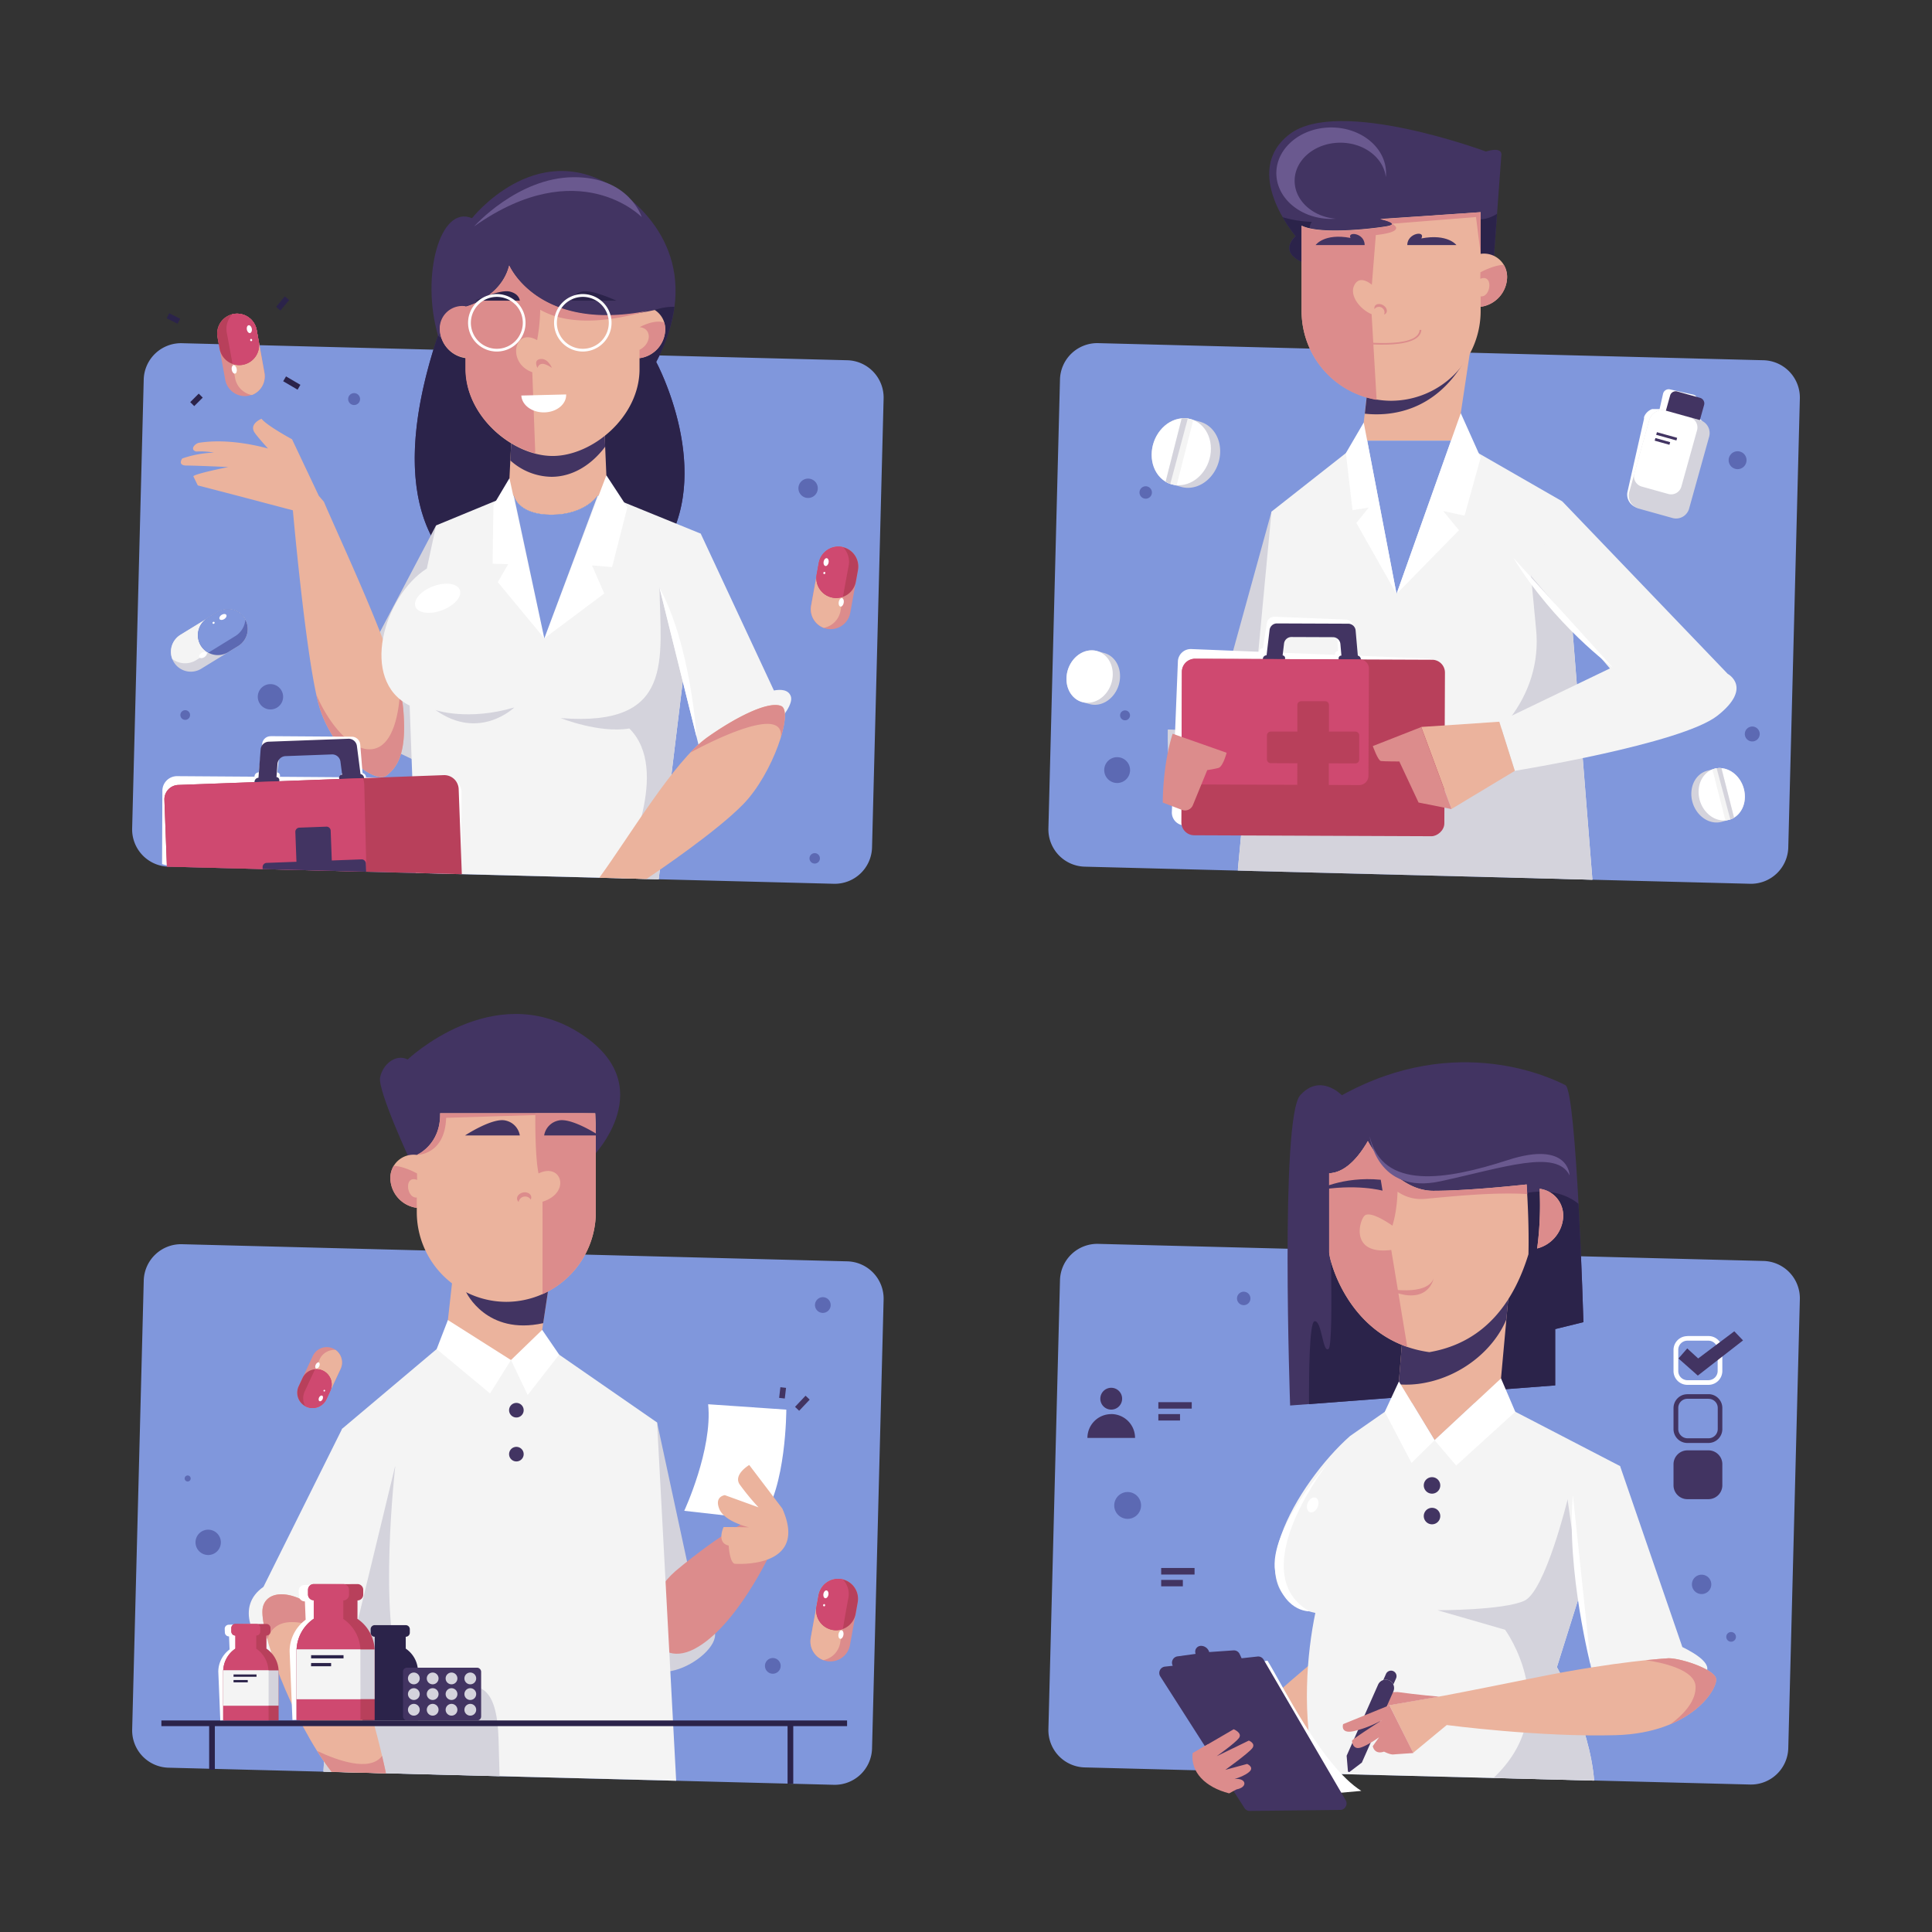 <svg id="OBJECTS" xmlns="http://www.w3.org/2000/svg" viewBox="0 0 834.38 834.38">
  <rect x="0" y="0" width="834.38" height="834.38" fill="#333333" stroke="none"/>
  <defs>
    <style>
      .cls-1 {
        fill: #8097dc;
      }

      .cls-1, .cls-10, .cls-12, .cls-13, .cls-2, .cls-3, .cls-4, .cls-5, .cls-6, .cls-7, .cls-8, .cls-9 {
        fill-rule: evenodd;
      }

      .cls-11, .cls-2 {
        fill: #423462;
      }

      .cls-3 {
        fill: #2b234a;
      }

      .cls-4 {
        fill: #ebb39d;
      }

      .cls-5 {
        fill: #dc8c8c;
      }

      .cls-6 {
        fill: #f4f4f4;
      }

      .cls-7 {
        fill: #d4d3dc;
      }

      .cls-8 {
        fill: #fff;
      }

      .cls-9 {
        fill: #6a598f;
      }

      .cls-10 {
        fill: #5c69b3;
      }

      .cls-12, .cls-14 {
        fill: #b8405b;
      }

      .cls-13 {
        fill: #cf4970;
      }
    </style>
  </defs>
  <title>home</title>
  <g>
    <path class="cls-1" d="M468.44,763.3l287.38,7.39A16.12,16.12,0,0,0,772.31,755l5-193.94a16.12,16.12,0,0,0-15.66-16.48l-287.38-7.39a16.12,16.12,0,0,0-16.49,15.65l-5,193.94A16.11,16.11,0,0,0,468.44,763.3Z"/>
    <path class="cls-2" d="M557.17,607l114.48-8.7V574L683.84,571s-2.93-99.93-7.8-102.37-46.31-23.39-96.52,4.39c0,0-9.26-9.75-18,0S557.17,607,557.17,607Z"/>
    <path class="cls-3" d="M565.34,606.41l106.31-8.08V574L683.84,571s-.75-25.53-2.12-51.1c-12.58-10.07-29.44-2.69-29.44-2.69L574,513.32s2.37,66.95-.21,69.2-2.89-12.54-6.11-11.9C565.5,571.07,565.27,592.88,565.34,606.41Z"/>
    <path class="cls-4" d="M596.76,695.22s-18,11.78-43.68,34.51-31.26,27.35-31.26,27.35l-.09.08L529,767.57s38-15.74,65.54-32.8,28-39.24,25.17-42.68S600.2,692.39,596.76,695.22Z"/>
    <polygon class="cls-4" points="652.88 544.35 647.27 606.01 636.74 606.01 619.58 622.01 609.86 606.01 603.4 606.01 607.06 560.19 652.88 544.35"/>
    <path class="cls-2" d="M652.31,550.56l-1.75,19.28c-5.53,13.2-19.24,24.37-35.28,27.38a42,42,0,0,1-11.23.65l3-37.68,43.18-14.93A24.23,24.23,0,0,1,652.31,550.56Z"/>
    <path class="cls-4" d="M664.93,513.4a11.67,11.67,0,0,1,10.11,13,15,15,0,0,1-11.18,12.76,144.28,144.28,0,0,0,1.07-25.8Zm-4.83,28.28c-5.89,19.14-17.75,38-42.81,42.28-34.73-4.86-43.38-40.09-43.26-43.26v-34c4.14-.12,10.26-2.7,16.7-13.86,0,0,11.21,21.44,28.27,21.44,13.72,0,33.2-2,40.3-2.75C659.72,517.83,660.38,530.09,660.1,541.68Z"/>
    <path class="cls-5" d="M603.64,508.34c.13,7.26-.38,14.89-2.3,21,0,0-9.75-7.07-12.19-4.14s-5.6,16.82,11.7,14.62l6.9,41.86c-26.81-9.25-33.83-38.13-33.72-41v-34c4.14-.12,10.26-2.7,16.7-13.86A54.11,54.11,0,0,0,603.64,508.34Z"/>
    <path class="cls-5" d="M664.93,513.4a11.63,11.63,0,0,1,7.54,4.16,12,12,0,0,1,2.57,8.88,15,15,0,0,1-11.18,12.76A139.5,139.5,0,0,0,665,516.14c0-.9,0-1.81-.08-2.74Zm-90.9-1c5.16-1.52,12.18-5.9,15.88-18.18-6.13,10-11.92,12.37-15.88,12.48v5.7Zm16.13-18.59c.69,2.49,7.59,25.62,25.42,23.94,12.1-1.14,29.75-2.93,44-2.07-.09-1.56-.17-3-.25-4.15-7.1.78-26.58,2.75-40.3,2.75-17.06,0-28.27-21.44-28.27-21.44Z"/>
    <path class="cls-6" d="M647.28,606l52.4,27.17L672.38,720s14.14,24.62,16.09,49l-120.1-3.09c-6.44-24.53-3.89-52.28-.31-69.32-36.6-8-7.64-56.41,15-76.42L603.4,606h6.46l9.7,16,17.18-16Z"/>
    <path class="cls-7" d="M694.55,649.48,672.38,720s14.14,24.62,16.09,49L645,767.84c30.73-28.92,5-64,5-64l-29.18-8.42s28.54.06,37.54-4.12S677,647.6,677,647.6Z"/>
    <path class="cls-2" d="M568.44,514.16s11.1-6.28,27.87-4.65l.77,4.71S585.55,511,568.44,514.16Z"/>
    <path class="cls-5" d="M598.41,556.44S616,560,619.13,552.22C619.13,552.22,616.69,565.15,598.41,556.44Z"/>
    <path class="cls-6" d="M676.54,644.3l23.14-11.12,26.88,78.13c5.63,2.74,14.92,8.23,8.76,12.3-8.52,5.62-45.82,7.72-45.82,7.72l.26-4-1.53.32Z"/>
    <path class="cls-4" d="M719.67,716.22s-21.45,1.22-55.09,8-40.74,8.06-40.74,8.06l-23.78,4.13L610.29,757l14.52-12s40.75,5.34,73.17,4.37,43.87-20,43.14-24.38S724.05,715.49,719.67,716.22Z"/>
    <path class="cls-5" d="M719.67,716.22s-3.12.18-8.83.77c6.88,1,21.07,4,21.43,11.28.28,5.7-4.28,11.63-11,16.44,14.82-6.17,20.41-16.61,19.9-19.72C740.38,720.61,724.05,715.49,719.67,716.22Z"/>
    <path class="cls-5" d="M621.46,732.74s-9.44-.82-17.92-2l-3.56.09-1.43,6.23,1.51-.61,21.39-3.71Z"/>
    <g>
      <path class="cls-2" d="M599.93,725.72h0a3.6,3.6,0,0,1,1.83,4.74l-13.61,30.75-5.27,4a.47.47,0,0,1-.47.05.45.45,0,0,1-.28-.39l-.55-6.61,13.61-30.76A3.61,3.61,0,0,1,599.93,725.72Z"/>
      <path class="cls-2" d="M601.71,721.71h0a2.39,2.39,0,0,1,1.21,3.14l-1.18,2.66a3.57,3.57,0,0,0-1.81-1.78h0a3.6,3.6,0,0,0-2.54-.13l1.18-2.67A2.39,2.39,0,0,1,601.71,721.71Z"/>
    </g>
    <path class="cls-5" d="M600.06,736.45l-20,8.16s-1.46,4.39,4.75,3A47.34,47.34,0,0,0,597,742.79s-13.1,8.34-13.1,9,.49,4,3.78,2.93,7.92-4.45,7.92-4.45l-2.74,3.84s.61,3.84,4.87,2.37c0,0,2.56,1.34,4,1.22s8.65-.61,8.65-.61Z"/>
    <path class="cls-8" d="M547.39,717.19c6,9.58,23.43,45.45,40.53,56.25l-48.76,4.31-29.31-53.67Z"/>
    <path class="cls-2" d="M545.72,716.75l35.45,60.74a2.73,2.73,0,0,1,0,2.76,2.7,2.7,0,0,1-2.38,1.4l-39,.44a2.67,2.67,0,0,1-2.36-1.27L501.1,724a2.76,2.76,0,0,1,2-4.23l3.39-.37a2.76,2.76,0,0,1,2.05-4.06l7.81-1.07a2.88,2.88,0,0,1-.11-.42,2.51,2.51,0,0,1,2.5-3.05,3.72,3.72,0,0,1,3.48,2.68l10.46-.72a2.72,2.72,0,0,1,2.69,1.58l.85,1.82,6.79-.74A2.7,2.7,0,0,1,545.72,716.75Z"/>
    <g>
      <path class="cls-5" d="M521.76,753.25l-6.69,3.83c-1,8.18,5.37,14.76,15.77,17.43l3.13-1.7Z"/>
      <path class="cls-5" d="M517.9,755.5l14.9-8.68s3.93,1.6,2.24,3.83-9.6,7.82-9.6,7.82l13.9-6.76s3.06,1.18,1.5,3.28-11.65,9.36-11.65,9.36l9.41-2.55s3,1.28,1.15,3.2-6.63,3.34-6.63,3.34c5.53-.73,6.14,4.26-.57,4.63Z"/>
    </g>
    <polygon class="cls-8" points="648.25 595.3 654.41 609.71 628.89 632.93 619.56 621.99 648.25 595.3"/>
    <polygon class="cls-8" points="604.15 596.62 619.56 621.99 609.6 631.8 598.05 609.73 604.15 596.62"/>
    <path class="cls-8" d="M573.58,631.8s-25.81,29.13-22.88,46.8,14.77,17.28,14.77,17.28c-24.33-14.15-2.48-50.26,8.11-64.08Zm-6,14.91c1.33,0,2.13,1.45,1.77,3.24s-1.74,3.23-3.07,3.23-2.13-1.45-1.78-3.23S566.22,646.71,567.56,646.71Z"/>
    <path class="cls-8" d="M679.29,645.71l7.88,74.45S676.4,678.51,679.29,645.71Z"/>
    <path class="cls-9" d="M591.51,490.72s3.06,25.4,30.55,19.45,50.16-14,55.79-2.57c0,0-.16-15.19-26.69-6.59S597.08,514.22,591.51,490.72Z"/>
    <path class="cls-2" d="M479.91,610.7A10.28,10.28,0,0,1,490.2,621H469.63a10.28,10.28,0,0,1,10.28-10.28Zm0-11.35a4.71,4.71,0,1,1-4.71,4.71A4.71,4.71,0,0,1,479.91,599.35Z"/>
    <path class="cls-2" d="M500.26,605.56h14.42v2.78H500.26v-2.78Zm0,5.15h9.36v2.77h-9.36Z"/>
    <path class="cls-8" d="M728.74,577h9.12a5.94,5.94,0,0,1,4.21,1.75h0a5.91,5.91,0,0,1,1.76,4.21v9.12a6,6,0,0,1-6,6h-9.12a5.94,5.94,0,0,1-4.21-1.75h0a6,6,0,0,1-1.75-4.22V583a5.94,5.94,0,0,1,1.75-4.21h0a5.94,5.94,0,0,1,4.21-1.75Zm9.12,2h-9.12A3.94,3.94,0,0,0,724.8,583v9.12a3.92,3.92,0,0,0,1.16,2.79h0a4,4,0,0,0,2.79,1.16h9.12a4,4,0,0,0,3.94-3.95V583a3.9,3.9,0,0,0-1.16-2.78h0A3.94,3.94,0,0,0,737.86,579Z"/>
    <path class="cls-2" d="M728.74,602.1h9.12a5.94,5.94,0,0,1,4.21,1.75h0a5.93,5.93,0,0,1,1.76,4.21v9.12a6,6,0,0,1-6,6h-9.12a5.94,5.94,0,0,1-4.21-1.75h0a6,6,0,0,1-1.75-4.22v-9.12a6,6,0,0,1,1.75-4.21h0a5.94,5.94,0,0,1,4.21-1.75Zm9.12,2h-9.12a3.94,3.94,0,0,0-3.94,3.94v9.12A3.92,3.92,0,0,0,726,620h0a4,4,0,0,0,2.79,1.16h9.12a4,4,0,0,0,3.94-4v-9.12a3.9,3.9,0,0,0-1.16-2.78h0A3.94,3.94,0,0,0,737.86,604.12Z"/>
    <polygon class="cls-2" points="724.89 586.69 728.67 582.35 733.4 586.68 749 574.95 752.77 578.89 733.24 594.08 724.89 586.69"/>
    <path class="cls-2" d="M728.74,626.37h9.12a5.94,5.94,0,0,1,4.21,1.75h0a5.91,5.91,0,0,1,1.76,4.21v9.12a6,6,0,0,1-6,6h-9.12a5.91,5.91,0,0,1-4.21-1.76h0a5.94,5.94,0,0,1-1.75-4.21v-9.12a5.94,5.94,0,0,1,1.75-4.21h0A5.94,5.94,0,0,1,728.74,626.37Z"/>
    <path class="cls-2" d="M501.48,677.17H515.9V680H501.48v-2.78Zm0,5.15h9.36v2.77h-9.36Z"/>
    <path class="cls-10" d="M734.88,680.07a4.18,4.18,0,1,1-4.18,4.18,4.18,4.18,0,0,1,4.18-4.18ZM487,644.37a5.79,5.79,0,1,1-5.79,5.79,5.8,5.8,0,0,1,5.79-5.79Zm260.62,60.46a2.09,2.09,0,1,1-2.09,2.09A2.08,2.08,0,0,1,747.58,704.83Z"/>
    <path class="cls-10" d="M537.12,563.66a2.9,2.9,0,1,0-2.89-2.89A2.91,2.91,0,0,0,537.12,563.66Z"/>
    <path class="cls-2" d="M618.45,645.07a3.56,3.56,0,1,0-3.56-3.56A3.57,3.57,0,0,0,618.45,645.07Z"/>
    <path class="cls-2" d="M618.45,658.31a3.56,3.56,0,1,0-3.56-3.56A3.57,3.57,0,0,0,618.45,658.31Z"/>
  </g>
  <g>
    <path class="cls-1" d="M72.74,763.42l287.39,7.39a16.11,16.11,0,0,0,16.48-15.66l5-193.93a16.11,16.11,0,0,0-15.66-16.48l-287.38-7.4A16.12,16.12,0,0,0,62.08,553l-5,193.94A16.11,16.11,0,0,0,72.74,763.42Z"/>
    <g>
      <g>
        <g>
          <path class="cls-8" d="M305.83,606.46l33.76,2.32s0,33.93-10.76,47.46l-33.32-3.76S307.83,626,305.83,606.46Z"/>
          <polygon class="cls-2" points="339.47 599.38 338.93 603.98 336.49 603.7 337.03 599.1 339.47 599.38"/>
          <rect class="cls-11" x="340.61" y="602.33" width="6.59" height="2.45" transform="matrix(0.69, -0.73, 0.73, 0.69, -331.37, 440.62)"/>
        </g>
        <g>
          <path class="cls-7" d="M258.89,619.69l24.88-5.36,18.5,85.82c21.41,5-15.61,33-24.91,16.93Z"/>
          <path class="cls-5" d="M291.68,678.54s20.18-17.21,33.59-22.7l7.85,14.1s-15,32.73-33.3,42.23S271.94,695.93,291.68,678.54Z"/>
          <path class="cls-4" d="M337.85,651.48l-14.28-18.79s-7,4.13-4.13,8.39a103.74,103.74,0,0,0,8.14,9.9l-14.53-5.26s-4.64.5-2.38,6,12.78,7.89,12.78,7.89l-7.27-.12a.42.42,0,0,0-.27,0h-3.4s-3.27,6.83,2.19,8h0c.26,3.95,1.21,7.88,2.8,7.88C317.5,675.34,349.63,677.78,337.85,651.48Z"/>
        </g>
      </g>
      <g>
        <polygon class="cls-6" points="233.38 579.43 283.77 614.33 292.02 769.06 139.69 765.14 147.78 617.02 192.38 579.43 233.38 579.43"/>
        <path class="cls-7" d="M215.75,767.1l-76.06-2,7-128.46,24-3.3s-7.43,65.24,2.54,90,40.78-19.09,42.08,27.76Z"/>
        <g>
          <path class="cls-2" d="M223,612.18a3.15,3.15,0,1,0-3.14-3.14A3.15,3.15,0,0,0,223,612.18Z"/>
          <path class="cls-2" d="M223,631.16a3.15,3.15,0,1,0-3.14-3.15A3.16,3.16,0,0,0,223,631.16Z"/>
        </g>
        <g>
          <path class="cls-2" d="M177.38,501.79s-14.32-30.8-13.23-36.44,6.72-10.41,11.93-7.8c0,0,36.55-34.78,73.64-11.79,36.8,22.81,6.17,53.86,6.17,53.86Z"/>
          <g>
            <path class="cls-4" d="M241.51,525.5l-8.12,53.93c-2.87,11.57-41,11.83-41,0l4.68-41.78Z"/>
            <path class="cls-2" d="M241.51,525.5l-6.92,45.94c-24.53,5.41-33.25-13.34-33.25-13.34l1-21.88Z"/>
          </g>
          <g>
            <g>
              <path class="cls-4" d="M180,498.78A10,10,0,0,0,168.6,508.9,13.17,13.17,0,0,0,180,521.64v1.93a38.77,38.77,0,0,0,38.66,38.66h0a38.77,38.77,0,0,0,38.66-38.66v-37l-.25-5.78h-67C190.37,494.45,180,498.78,180,498.78Z"/>
              <path class="cls-5" d="M234.31,558.91a38.79,38.79,0,0,0,23-35.34v-37l-.25-5.78H231.21c-.1,7,.09,19.92,1.37,26,9.94-4.92,14.13,8.34,1.73,12.19Z"/>
              <path class="cls-5" d="M257.1,480.76h-67c.28,13.69-10.06,18-10.06,18s12.1.19,12.64-16Z"/>
              <path class="cls-5" d="M170,503.5a10.46,10.46,0,0,0-1.44,5.4A13.17,13.17,0,0,0,180,521.64v-4.47c-4.46.47-5.62-9.85.15-7.59l-.06-2.8S174.43,503.59,170,503.5Z"/>
            </g>
            <g>
              <path class="cls-5" d="M225.9,515c1.68-.32,3.25.47,3.5,1.77a2,2,0,0,1-.19,1.3,2.85,2.85,0,0,0-5.22,1,2,2,0,0,1-.66-1.13C223.07,516.67,224.23,515.35,225.9,515Z"/>
              <path class="cls-2" d="M200.82,490.38H224.5a7.89,7.89,0,0,0-6.12-6.44C212.79,482.51,200.82,490.38,200.82,490.38Z"/>
              <path class="cls-2" d="M258.72,490.38H235a7.89,7.89,0,0,1,6.12-6.44C246.75,482.51,258.72,490.38,258.72,490.38Z"/>
            </g>
          </g>
        </g>
        <g>
          <polygon class="cls-8" points="220.68 587.37 234.15 574.33 241.48 585.03 227.9 602.47 220.68 587.37"/>
          <polygon class="cls-8" points="193.43 570.09 220.68 587.37 211.63 601.78 188.59 582.63 193.43 570.09"/>
        </g>
      </g>
      <g>
        <path class="cls-6" d="M171.5,629.66,147.78,617l-34,68.32c-24,16.61,26.93,60.4,39.69,18.87Z"/>
        <path class="cls-4" d="M166.68,765.84S157,718.05,144,702.18s-28.5-17-30.5-8,12.56,48.75,29.69,71.08Z"/>
        <path class="cls-5" d="M166.68,765.84s-.58-2.91-1.66-7.52c-5.24,7-19.16,2.07-28.05-2.13,2,3.22,4.11,6.27,6.24,9Z"/>
        <path class="cls-5" d="M147.64,707.54a40.59,40.59,0,0,0-3.62-5.36c-13-15.86-28.5-17-30.5-8-.57,2.53.19,7.53,2,13.91C119.3,694.93,136.83,701.8,147.64,707.54Z"/>
      </g>
    </g>
    <g>
      <polygon class="cls-3" points="69.7 743.02 365.83 743.02 365.83 745.48 342.59 745.48 342.59 770.36 340.13 770.3 340.13 745.48 92.79 745.48 92.79 764.31 90.33 764.25 90.33 745.48 69.7 745.48 69.7 743.02"/>
      <g>
        <g>
          <path class="cls-8" d="M112.56,711.75a12,12,0,0,1,5.64,9.16h0v0h0v.05h0v0h0l.61,14.69.26,6.39-4.36.18-19.57.8-.26-6.39-.6-14.68v0h0v0h0v0h0a12,12,0,0,1,4.87-9.59l-.23-5.64h0A1.76,1.76,0,0,1,97.11,705l-.06-1.5a1.76,1.76,0,0,1,1.68-1.82h0l9-.37h0l4.36-.18h0a1.75,1.75,0,0,1,1.82,1.68l.06,1.5a1.75,1.75,0,0,1-1.68,1.82h0Z"/>
          <g>
            <path class="cls-12" d="M115.07,712a12,12,0,0,1,5.26,9.9V743H96.39v-21.1a12,12,0,0,1,5.27-9.9v-5.65h0a1.75,1.75,0,0,1-1.75-1.75v-1.5a1.76,1.76,0,0,1,1.75-1.76h13.41a1.76,1.76,0,0,1,1.75,1.76v1.5a1.75,1.75,0,0,1-1.75,1.75h0Z"/>
            <path class="cls-13" d="M116,743H96.39v-21.1a12,12,0,0,1,5.27-9.9v-5.65h0a1.75,1.75,0,0,1-1.75-1.75v-1.5a1.76,1.76,0,0,1,1.75-1.76h9a1.76,1.76,0,0,1,1.75,1.76v1.5a1.75,1.75,0,0,1-1.75,1.75h0V712a12,12,0,0,1,5.27,9.9Z"/>
            <path class="cls-7" d="M120.32,721.4c0,.17,0,.35,0,.52v14.71H96.39V721.92c0-.17,0-.35,0-.52Z"/>
            <path class="cls-6" d="M116,736.63H96.39V721.92c0-.17,0-.35,0-.52H116c0,.17,0,.35,0,.52Z"/>
            <path class="cls-3" d="M100.86,723.15h9.92v1h-9.92v-1Zm0,2.41H107v1h-6.15Z"/>
          </g>
        </g>
        <path class="cls-3" d="M175.24,712a12,12,0,0,1,5.26,9.38h0v.05h0v0h0V743H156.57v-21.1h0v0h0a12,12,0,0,1,5.26-9.38v-5.65h0a1.75,1.75,0,0,1-1.76-1.75v-1.5a1.76,1.76,0,0,1,1.76-1.76h13.4a1.76,1.76,0,0,1,1.76,1.76v1.5a1.75,1.75,0,0,1-1.76,1.75h0Z"/>
        <g>
          <path class="cls-8" d="M150.86,698.76a16.9,16.9,0,0,1,7.94,12.91h0v0h0v0h0v0h0v.07h0v0h0v0h0v0h0v0h0v0h0v0h0v0h0v0h0l.85,20.71.37,9-6.14.25-27.58,1.13-.37-9-.85-20.7v0h0v0h0v0h0v0h0v0h0v0h0v0h0v0h0v0h0v0h0v0h0v0h0A16.92,16.92,0,0,1,132,699.53l-.32-7.94h0a2.49,2.49,0,0,1-2.58-2.38l-.09-2.1a2.49,2.49,0,0,1,2.38-2.58h0L144.1,684h0l6.14-.25h0a2.47,2.47,0,0,1,2.57,2.37l.09,2.11a2.47,2.47,0,0,1-2.37,2.57h0Z"/>
          <g>
            <path class="cls-12" d="M154.38,699.14a16.87,16.87,0,0,1,7.43,14v29.72H128.07V713.1a16.87,16.87,0,0,1,7.43-14v-8h0a2.48,2.48,0,0,1-2.47-2.47V686.6a2.48,2.48,0,0,1,2.47-2.48h18.9a2.48,2.48,0,0,1,2.47,2.48v2.11a2.48,2.48,0,0,1-2.47,2.47h0Z"/>
            <path class="cls-13" d="M155.67,742.82h-27.6V713.1a16.87,16.87,0,0,1,7.43-14v-8h0a2.48,2.48,0,0,1-2.47-2.47V686.6a2.48,2.48,0,0,1,2.47-2.48h12.75a2.49,2.49,0,0,1,2.48,2.48v2.11a2.48,2.48,0,0,1-2.48,2.47h0v8a16.89,16.89,0,0,1,7.43,14Z"/>
            <path class="cls-7" d="M161.79,712.36c0,.24,0,.49,0,.74v20.72H128.07V713.1c0-.25,0-.5,0-.74Z"/>
            <path class="cls-6" d="M155.67,733.82h-27.6V713.1c0-.25,0-.5,0-.74h27.57c0,.24,0,.49,0,.74Z"/>
            <path class="cls-3" d="M134.36,714.83h14v1.38h-14v-1.38Zm0,3.39H143v1.39h-8.67Z"/>
          </g>
        </g>
        <g>
          <rect class="cls-11" x="174.05" y="720.24" width="33.74" height="22.77" rx="1.69"/>
          <g>
            <g>
              <path class="cls-7" d="M178.72,722.33a2.54,2.54,0,1,1-2.53,2.53A2.53,2.53,0,0,1,178.72,722.33Z"/>
              <path class="cls-7" d="M186.85,722.33a2.54,2.54,0,1,1-2.53,2.53A2.54,2.54,0,0,1,186.85,722.33Z"/>
              <path class="cls-7" d="M195,722.33a2.54,2.54,0,1,1-2.54,2.53A2.54,2.54,0,0,1,195,722.33Z"/>
              <path class="cls-7" d="M203.11,722.33a2.54,2.54,0,1,1-2.54,2.53A2.53,2.53,0,0,1,203.11,722.33Z"/>
            </g>
            <g>
              <path class="cls-7" d="M178.72,729.09a2.54,2.54,0,1,1-2.53,2.54A2.54,2.54,0,0,1,178.72,729.09Z"/>
              <path class="cls-7" d="M186.85,729.09a2.54,2.54,0,1,1-2.53,2.54A2.54,2.54,0,0,1,186.85,729.09Z"/>
              <path class="cls-7" d="M195,729.09a2.54,2.54,0,1,1-2.54,2.54A2.54,2.54,0,0,1,195,729.09Z"/>
              <path class="cls-7" d="M203.11,729.09a2.54,2.54,0,1,1-2.54,2.54A2.54,2.54,0,0,1,203.11,729.09Z"/>
            </g>
            <g>
              <path class="cls-7" d="M178.72,735.86a2.54,2.54,0,1,1-2.53,2.54A2.54,2.54,0,0,1,178.72,735.86Z"/>
              <path class="cls-7" d="M186.85,735.86a2.54,2.54,0,1,1-2.53,2.54A2.54,2.54,0,0,1,186.85,735.86Z"/>
              <path class="cls-7" d="M195,735.86a2.54,2.54,0,1,1-2.54,2.54A2.54,2.54,0,0,1,195,735.86Z"/>
              <path class="cls-7" d="M203.11,735.86a2.54,2.54,0,1,1-2.54,2.54A2.54,2.54,0,0,1,203.11,735.86Z"/>
            </g>
          </g>
        </g>
      </g>
    </g>
    <g>
      <g>
        <path class="cls-5" d="M363.5,682h0a8.62,8.62,0,0,1,6.92,10l-3.34,18.47a8.63,8.63,0,0,1-10,6.92h0a8.62,8.62,0,0,1-6.92-10l3.35-18.46A8.61,8.61,0,0,1,363.5,682Z"/>
        <path class="cls-4" d="M363.5,682h0l.5.11a9.11,9.11,0,0,1,2.41,7.94l-1,5.31-2.59,14.28a9.15,9.15,0,0,1-7.24,7.32,8.62,8.62,0,0,1-5.45-9.58l3.35-18.46A8.61,8.61,0,0,1,363.5,682Z"/>
        <path class="cls-12" d="M363.5,682h0a8.62,8.62,0,0,1,6.92,10l-.9,5a8.62,8.62,0,0,1-10,6.92h0a8.62,8.62,0,0,1-6.92-10l.91-5A8.61,8.61,0,0,1,363.5,682Z"/>
        <path class="cls-13" d="M363.5,682h0l.5.11a9.11,9.11,0,0,1,2.41,7.94l-1,5.31L364,703.53a8.47,8.47,0,0,1-4.43.38h0a8.62,8.62,0,0,1-6.92-10l.91-5A8.61,8.61,0,0,1,363.5,682Z"/>
        <path class="cls-8" d="M357,686.87c.58.11.93,1,.76,1.88s-.78,1.59-1.37,1.48-.93-.94-.77-1.87.79-1.6,1.38-1.49Zm-1,5.9a.47.47,0,0,1,.34.56.47.47,0,0,1-.51.41.46.46,0,0,1-.33-.56A.45.45,0,0,1,356,692.77Z"/>
        <path class="cls-8" d="M363.52,704.13c.59.11.92,1,.74,2s-.81,1.74-1.4,1.63-.93-1-.75-2S362.92,704,363.52,704.13Z"/>
      </g>
      <g>
        <path class="cls-5" d="M132.19,607.48h0a6.63,6.63,0,0,1-3.2-8.79l6.11-13.09a6.63,6.63,0,0,1,8.79-3.2h0a6.63,6.63,0,0,1,3.2,8.79L141,604.27A6.64,6.64,0,0,1,132.19,607.48Z"/>
        <path class="cls-4" d="M132.19,607.48h0l-.35-.18a7,7,0,0,1-.24-6.39l1.76-3.77L138.08,587a7,7,0,0,1,6.83-4,6.63,6.63,0,0,1,2.18,8.2L141,604.27A6.64,6.64,0,0,1,132.19,607.48Z"/>
        <path class="cls-12" d="M132.19,607.48h0a6.64,6.64,0,0,1-3.2-8.8l1.66-3.55a6.63,6.63,0,0,1,8.79-3.2h0a6.63,6.63,0,0,1,3.2,8.79L141,604.27A6.64,6.64,0,0,1,132.19,607.48Z"/>
        <path class="cls-13" d="M132.19,607.48h0l-.35-.18a7,7,0,0,1-.24-6.39l1.76-3.77,2.7-5.8a6.57,6.57,0,0,1,3.38.59h0a6.63,6.63,0,0,1,3.2,8.79L141,604.27A6.64,6.64,0,0,1,132.19,607.48Z"/>
        <path class="cls-8" d="M138,605.13c-.42-.2-.51-.89-.21-1.55s.9-1,1.32-.84.5.89.2,1.55-.9,1-1.31.84Zm1.9-4.2a.35.35,0,0,1-.14-.48.33.33,0,1,1,.6.27A.36.36,0,0,1,139.92,600.93Z"/>
        <path class="cls-8" d="M136.51,591c-.42-.2-.49-.94-.16-1.65s1-1.14,1.37-.94.49.93.16,1.65S136.93,591.18,136.51,591Z"/>
      </g>
    </g>
    <g>
      <path class="cls-10" d="M89.9,671.57a5.47,5.47,0,1,0-5.46-5.47A5.48,5.48,0,0,0,89.9,671.57Z"/>
      <path class="cls-10" d="M81.05,639.82a1.3,1.3,0,1,0-1.3-1.3A1.31,1.31,0,0,0,81.05,639.82Z"/>
      <path class="cls-10" d="M355.36,567a3.39,3.39,0,1,0-3.39-3.38A3.39,3.39,0,0,0,355.36,567Z"/>
      <path class="cls-10" d="M333.76,722.84a3.39,3.39,0,1,0-3.39-3.38A3.39,3.39,0,0,0,333.76,722.84Z"/>
    </g>
  </g>
  <g>
    <path class="cls-1" d="M468.44,374.29l287.38,7.39A16.12,16.12,0,0,0,772.31,366l5-193.94a16.13,16.13,0,0,0-15.66-16.48l-287.38-7.39a16.12,16.12,0,0,0-16.49,15.66l-5,193.93A16.11,16.11,0,0,0,468.44,374.29Z"/>
    <g>
      <g>
        <g>
          <path class="cls-4" d="M637.21,136.37l-8.13,53.93c-2.86,11.58-41,11.83-41,0l4.68-41.78Z"/>
          <path class="cls-2" d="M636,144.69l-.78,5.13a26.74,26.74,0,0,1-2.56,5.76c-13.15,22.74-32.69,24.23-43.23,23.08l3.37-30.14,41-11.2A13.79,13.79,0,0,1,636,144.69Z"/>
        </g>
        <g>
          <path class="cls-2" d="M644.85,115.33l3.53-48.22s1-4-6.65-1.67c0,0-63.6-23.69-84.8-7.48s2.6,44,2.6,44-7.58,6.34,2.6,11.12C569.23,116.37,630.25,115.33,644.85,115.33Z"/>
          <path class="cls-3" d="M644.85,115.33l1.68-23C640.05,96.49,635,94,635,94l-25.43,5.36s-7.69,2.91-28.47,3.53-14.55-7.07-14.55-7.07a52.15,52.15,0,0,1-12.59-2,58.54,58.54,0,0,0,5.61,8.19s-7.58,6.34,2.6,11.12C569.23,116.37,630.25,115.33,644.85,115.33Z"/>
          <path class="cls-9" d="M574.91,55.05c13.09,0,23.69,8.84,23.69,19.75a16,16,0,0,1-.09,1.71c-1-8.35-9.38-14.88-19.65-14.88-10.91,0-19.74,7.37-19.74,16.46,0,8.55,7.83,15.58,17.85,16.38-.68,0-1.36.07-2.06.07-13.08,0-23.69-8.84-23.69-19.74S561.83,55.05,574.91,55.05Z"/>
        </g>
        <g>
          <g>
            <path class="cls-4" d="M639.45,91.63v18a10,10,0,0,1,11.43,10.12,13.16,13.16,0,0,1-11.43,12.74v1.94a38.77,38.77,0,0,1-38.66,38.65h0a38.77,38.77,0,0,1-38.66-38.65v-37c8.15,4.13,32.21,1.11,36.89.25,6.23-1.15-2.91-3.12-2.91-3.12Z"/>
            <path class="cls-5" d="M649.44,114.38a10.5,10.5,0,0,1,1.44,5.39,13.16,13.16,0,0,1-11.43,12.74V128c4.45.48,5.62-9.85-.15-7.59l.05-2.8S645.05,114.46,649.44,114.38Z"/>
            <path class="cls-5" d="M639.45,91.63v18l-2-15.9-36.27,2.9s7.07,3.33-7,4.89L592.46,123s-5-4.57-7.48,0,2.49,10.7,7.38,12.68l2.16,37a38.81,38.81,0,0,1-32.39-38.14v-37c8.15,4.13,32.21,1.11,36.89.25,6.23-1.15-2.91-3.12-2.91-3.12Z"/>
          </g>
          <g>
            <path class="cls-5" d="M597.3,131.78c1.38.8,2,2.26,1.45,3.28a1.74,1.74,0,0,1-1,.78,2.41,2.41,0,0,0-4.14-2.38,1.76,1.76,0,0,1,.16-1.28C594.32,131.16,595.92,131,597.3,131.78Z"/>
            <path class="cls-2" d="M607.76,105.85H629s-3.72-5.06-15.16-2.88C615.82,99.44,607.76,100.57,607.76,105.85Z"/>
            <path class="cls-2" d="M589.37,105.85h-21.2s3.64-5.27,15.08-3.09C581.72,99.83,589.37,100.54,589.37,105.85Z"/>
            <path class="cls-5" d="M584.64,147.29c.08,0,27.85,3.89,28.45-4.83l.78,0c-.65,9.57-29.25,5.57-29.33,5.56Z"/>
          </g>
        </g>
      </g>
      <g>
        <path class="cls-7" d="M580,229.63,549.12,221,523,315.69l-18.66-.64s-.9,27,5.83,40.09l16.07-4.31,27.87,14.73Z"/>
        <g>
          <g>
            <polygon class="cls-6" points="629.08 190.3 674.7 216.52 687.72 379.93 534.62 375.36 549.12 220.96 588.09 190.3 629.08 190.3"/>
            <path class="cls-7" d="M675.53,227.2l12.19,152.73L534.56,376l5.28-56.19c38.67,45.73,129.65,10.41,123.53-48.33l-2.16-22.71Z"/>
          </g>
          <polygon class="cls-1" points="590.46 190.3 603.13 256.5 626.66 190.3 590.46 190.3"/>
          <g>
            <polygon class="cls-8" points="630.87 178.44 639.47 197.62 632.49 222.71 623.26 220.68 630.09 228.99 603.13 256.5 630.87 178.44"/>
            <polygon class="cls-8" points="588.96 182.47 603.13 256.5 585.77 225.85 591.13 219.2 584.11 220.31 581.25 195.68 588.96 182.47"/>
          </g>
        </g>
        <g>
          <path class="cls-8" d="M550.53,266.35l30.74,1.23a3.21,3.21,0,0,1,3.09,3.06l.56,10.87a1.65,1.65,0,0,1,1.24,1.42l0,.25,30.69,1.23a5.57,5.57,0,0,1,5.33,5.77l-2.61,65.06a5.56,5.56,0,0,1-5.76,5.33l-102.39-4.1a5.57,5.57,0,0,1-5.33-5.77l2.61-65.06a5.57,5.57,0,0,1,5.77-5.33l29.35,1.18,0-.26a1.63,1.63,0,0,1,1.62-1.32h0l1.68-10.83a3.23,3.23,0,0,1,3.33-2.73ZM576.6,282.8l0-.26a1.19,1.19,0,0,1,1.26-1.34l-.26-5a3.23,3.23,0,0,0-3.1-3.07l-17.9-.71a3.21,3.21,0,0,0-3.32,2.73l-.79,5.06a1.2,1.2,0,0,1,1,1.43l-.05.25Z"/>
          <g>
            <path class="cls-2" d="M551.49,269.24l30.76.12a3.22,3.22,0,0,1,3.21,2.95l.95,10.84a1.66,1.66,0,0,1,1.29,1.37l.83,6.44a1.19,1.19,0,0,1-1.21,1.38l-6.81,0a1.64,1.64,0,0,1-1.57-1.39l-.83-6.44a1.19,1.19,0,0,1,1.21-1.38l-.44-5a3.22,3.22,0,0,0-3.21-2.95l-17.91-.07a3.21,3.21,0,0,0-3.22,2.85l-.61,5.09a1.18,1.18,0,0,1,1.06,1.38l-.88,6.43a1.64,1.64,0,0,1-1.58,1.38l-6.81,0a1.18,1.18,0,0,1-1.2-1.39l.88-6.44A1.64,1.64,0,0,1,547,283h0l1.29-10.88A3.21,3.21,0,0,1,551.49,269.24Z"/>
            <rect class="cls-14" x="528.96" y="266.02" width="76.22" height="113.57" rx="5.55" transform="translate(242.04 888.6) rotate(-89.77)"/>
            <path class="cls-13" d="M510.24,335.59l.18-45.57a5.56,5.56,0,0,1,5.3-5.52l71.56.28a4,4,0,0,1,3.93,4L591,335.12a4,4,0,0,1-4,3.93l-73-.28A4,4,0,0,1,510.24,335.59Z"/>
            <path class="cls-12" d="M587,317.68l0,10.41a1.62,1.62,0,0,1-1.62,1.61l-11.5-.05,0,11.5a1.62,1.62,0,0,1-1.62,1.61l-10.41,0a1.62,1.62,0,0,1-1.61-1.62l.05-11.5-11.51-.05a1.62,1.62,0,0,1-1.61-1.62l0-10.41a1.62,1.62,0,0,1,1.62-1.61l11.5,0,0-11.51a1.62,1.62,0,0,1,1.63-1.6l10.41,0a1.6,1.6,0,0,1,1.6,1.62l0,11.5,11.5,0A1.63,1.63,0,0,1,587,317.68Z"/>
          </g>
        </g>
        <g>
          <path class="cls-6" d="M661.21,248.76l13.49-32.24L746.13,291s11.08,5.91-4.44,18.1-87.49,23.8-87.49,23.8l-6.69-21.22,47.77-23Z"/>
          <polygon class="cls-4" points="647.51 311.7 613.79 313.95 626.88 349.37 654.2 332.92 647.51 311.7"/>
          <path class="cls-5" d="M613.79,314l-20.91,8.21s2.22,6.28,3.51,6.46,7.94.19,7.94.19l8.31,17.73,14.24,2.83Z"/>
          <path class="cls-8" d="M653.54,240.83l43,47.48S671.29,270,653.54,240.83Z"/>
        </g>
        <path class="cls-5" d="M506.42,316.88l23.32,8.21s-1.52,6-3.55,6.57a45.66,45.66,0,0,1-4.81.92l-6.2,15.13a3.69,3.69,0,0,1-4.73,2.06l-8.27-3.15S502,330.92,506.42,316.88Z"/>
      </g>
    </g>
    <g>
      <g>
        <g>
          <path class="cls-7" d="M510.17,180.69a11.27,11.27,0,0,1,4.08.33l4,1.11c5.07,1.4,8.71,6.42,8.71,12.77,0,8-5.73,15-12.79,15.72a11,11,0,0,1-4.08-.34l-4-1.1-.2-.06-.14,0c-4.88-1.53-8.37-6.46-8.37-12.67C497.37,188.45,503.1,181.41,510.17,180.69Z"/>
          <path class="cls-8" d="M510.17,180.69c7.06-.72,12.79,5.15,12.79,13.1s-5.73,15-12.79,15.72-12.8-5.14-12.8-13.1S503.1,181.41,510.17,180.69Z"/>
          <path class="cls-6" d="M510.34,180.68a10.81,10.81,0,0,1,5,.7l-7.17,28.16a10.87,10.87,0,0,1-4.77-1.53Z"/>
          <path class="cls-7" d="M510.34,180.68a11.5,11.5,0,0,1,2.63.07L505.41,209a11.86,11.86,0,0,1-2-1Z"/>
        </g>
        <g>
          <path class="cls-7" d="M743.57,331.75a8.45,8.45,0,0,0-3.19.26l-3.13.86c-4,1.1-6.81,5-6.81,10,0,6.22,4.48,11.73,10,12.3a8.88,8.88,0,0,0,3.19-.26l3.13-.87.16-.05.1,0c3.83-1.2,6.55-5.06,6.55-9.91C753.58,337.82,749.1,332.31,743.57,331.75Z"/>
          <path class="cls-8" d="M743.57,331.75c-5.53-.57-10,4-10,10.25s4.48,11.74,10,12.3,10-4,10-10.25S749.1,332.31,743.57,331.75Z"/>
          <path class="cls-6" d="M743.44,331.74a8.46,8.46,0,0,0-3.9.55l5.62,22a8.3,8.3,0,0,0,3.73-1.2Z"/>
          <path class="cls-7" d="M743.44,331.74a8.29,8.29,0,0,0-2.06.06l5.91,22.08a8.38,8.38,0,0,0,1.6-.76Z"/>
        </g>
        <g>
          <path class="cls-7" d="M470.58,280.9a8.93,8.93,0,0,1,3.2.26l3.12.87c4,1.1,6.82,5,6.82,10,0,6.23-4.48,11.74-10,12.3a8.43,8.43,0,0,1-3.19-.26l-3.13-.86-.16-.05-.11,0c-3.82-1.2-6.55-5.06-6.55-9.91C460.57,287,465.05,281.47,470.58,280.9Z"/>
          <path class="cls-8" d="M470.58,280.9c5.53-.56,10,4,10,10.26s-4.48,11.73-10,12.3-10-4-10-10.25S465.05,281.47,470.58,280.9Z"/>
        </g>
        <g>
          <path class="cls-8" d="M731.82,179.81a5.82,5.82,0,0,1,4.39,6.95l-7.08,31.48a5.84,5.84,0,0,1-7,4.39l-14.86-3.34a5.83,5.83,0,0,1-4.39-6.95L710,180.86l0-.14c0-.05,0-.1,0-.15h0s0-.09,0-.14l0-.14a.78.78,0,0,1,.05-.14h0a1.21,1.21,0,0,1,0-.14s0-.08.05-.13h0l.06-.13.06-.13.06-.13h0a.83.83,0,0,0,.07-.13h0a.75.75,0,0,0,.07-.12l.07-.13.08-.12a1,1,0,0,1,.08-.11l.08-.12h0l.08-.11.09-.12h0l.09-.11h0l.09-.1h0l.1-.11h0l.09-.1h0l.1-.1h0l.1-.1h0l.1-.09h0l.11-.09.11-.09.11-.09h0l.11-.09.11-.07h0l.12-.08h0l.12-.08h0l.12-.07h0l.12-.07a.47.47,0,0,1,.12-.07h0l.12-.07.13-.06h0l.12-.06h0l.13-.05.13-.06h0l.13-.05h0l.14,0,.13,0h0l.14,0,.13,0h0l.14,0,.14,0,.13,0h0l.14,0h0l.14,0h.15l.14,0h1.15l.15,0,.15,0,.14,0,.15,0,1.49-6.62a2.5,2.5,0,0,1,3-1.88l10,2.25a2.51,2.51,0,0,1,1.89,3Z"/>
          <g>
            <path class="cls-7" d="M719.46,177.34l14.68,4.09a5.83,5.83,0,0,1,4,7.16l-8.66,31.08a5.84,5.84,0,0,1-7.16,4.05l-14.68-4.09a5.83,5.83,0,0,1-4-7.16l8.66-31.09A5.83,5.83,0,0,1,719.46,177.34Z"/>
            <path class="cls-8" d="M719.46,177.34l10.29,2.87a4.56,4.56,0,0,1,3.16,5.61l-6.78,24.35a4.58,4.58,0,0,1-5.61,3.17L709,210.13a4.57,4.57,0,0,1-3.17-5.61l6.45-23.14A5.83,5.83,0,0,1,719.46,177.34Z"/>
            <path class="cls-2" d="M719.46,177.34l14.67,4.09,1.83-6.54a2.5,2.5,0,0,0-1.74-3.07l-9.87-2.75a2.5,2.5,0,0,0-3.07,1.74Z"/>
            <rect class="cls-11" x="719.2" y="183.89" width="1.18" height="9.07" transform="translate(345.19 831.3) rotate(-74.44)"/>
            <rect class="cls-11" x="717.32" y="187.29" width="1.18" height="6.62" transform="translate(341.54 830.97) rotate(-74.42)"/>
          </g>
          <path class="cls-8" d="M717.46,179.66c1.25,0,2.26.74,2.26,1.66s-1,1.66-2.26,1.66-2.26-.74-2.26-1.66,1-1.66,2.26-1.66Zm2.79,4.1a.55.55,0,1,1-.65.53A.6.6,0,0,1,720.25,183.76Z"/>
        </g>
      </g>
      <g>
        <path class="cls-10" d="M750.42,194.89a3.86,3.86,0,1,1-3.86,3.86,3.86,3.86,0,0,1,3.86-3.86Z"/>
        <path class="cls-10" d="M485.89,306.8a2.14,2.14,0,1,1-2.15,2.14,2.14,2.14,0,0,1,2.15-2.14Z"/>
        <path class="cls-10" d="M482.46,327a5.58,5.58,0,1,1-5.57,5.57A5.57,5.57,0,0,1,482.46,327Z"/>
        <path class="cls-10" d="M756.76,313.77a3.22,3.22,0,1,1-3.22,3.22A3.22,3.22,0,0,1,756.76,313.77Z"/>
        <path class="cls-10" d="M494.8,215.37a2.68,2.68,0,1,1,2.68-2.68A2.68,2.68,0,0,1,494.8,215.37Z"/>
      </g>
    </g>
  </g>
  <g>
    <path class="cls-1" d="M72.74,374.29l287.38,7.39A16.11,16.11,0,0,0,376.61,366l5-193.94a16.12,16.12,0,0,0-15.66-16.48L78.56,148.22a16.12,16.12,0,0,0-16.49,15.66l-5,193.93A16.11,16.11,0,0,0,72.74,374.29Z"/>
    <g>
      <path class="cls-10" d="M349,206.7a4.18,4.18,0,1,1-4.18,4.18A4.18,4.18,0,0,1,349,206.7Z"/>
      <path class="cls-10" d="M152.94,169.78a2.57,2.57,0,1,1-2.58,2.57,2.57,2.57,0,0,1,2.58-2.57Z"/>
      <path class="cls-10" d="M351.85,368.45a2.25,2.25,0,1,1-2.25,2.25,2.25,2.25,0,0,1,2.25-2.25Z"/>
      <path class="cls-10" d="M80,306.71a2.09,2.09,0,1,1-2.1,2.09,2.08,2.08,0,0,1,2.1-2.09Z"/>
      <path class="cls-10" d="M116.79,295.45a5.47,5.47,0,1,1-5.46,5.47A5.47,5.47,0,0,1,116.79,295.45Z"/>
    </g>
    <g>
      <g>
        <g>
          <path class="cls-2" d="M189.15,144.85c-7.48-25.83.93-56.56,14.69-50.61,0,0,27.15-34.59,60.75-13.68,19.17,11.93,38.77,37.41,18.8,75.76,0,0,26.07,48.26,2.1,82.53S144.58,278.36,189.15,144.85Z"/>
          <path class="cls-3" d="M291.3,132.5a71.85,71.85,0,0,1-7.91,23.82s26.07,48.26,2.1,82.53-140.91,39.51-96.34-94c0,0,17.36,17.68,50.49,7.51s43.13-18.48,43.13-18.48A24.21,24.21,0,0,1,291.3,132.5Z"/>
          <path class="cls-9" d="M204.74,97.79s18.73-21.07,42.89-21.26,29.51,17.23,29.51,17.23S250,65.8,204.74,97.79Z"/>
        </g>
        <g>
          <path class="cls-4" d="M259.78,155.46,262.24,214h-4.1s-5.37,8.31-20,8.31S221.89,214,221.89,214h-2.25l2.7-54Z"/>
          <path class="cls-2" d="M259.78,155.46l1.58,37.46c-6.07,8.05-14.24,13-23.22,13a27,27,0,0,1-17.74-7.07L222.34,160Z"/>
        </g>
        <g>
          <g>
            <path class="cls-4" d="M282.77,133.88a9.75,9.75,0,0,1,4.53,8.43,12.77,12.77,0,0,1-11.1,12.36v4.73c0,20.64-20.37,37.52-37.53,37.52S201.15,180,201.15,159.4v-4.73a12.77,12.77,0,0,1-11.1-12.36,9.72,9.72,0,0,1,11.1-9.84s15.2-3.82,18.77-17.8C219.92,114.67,232.86,145,282.77,133.88Z"/>
            <path class="cls-5" d="M201.15,132.47s15.2-3.82,18.77-17.8h0v0l0,0h0l0,.06,0,0v0l.06.11h0l0,0,.06.13v0c.1.19.22.43.37.7l0,0h0c3,5.46,17.72,26.7,59.15,18.61-23.3,6.69-37.55,4.44-46.25-.5a84.32,84.32,0,0,1-1.33,13.13c-10.07-5.77-13.13,10-2.1,13.83l1.29,35c-15.12-3.86-30.16-18.82-30.16-36.56v-4.73a12.77,12.77,0,0,1-11.1-12.36,9.72,9.72,0,0,1,11.1-9.84Zm85.71,6.82c-4.39-1.53-10.6,2-10.6,2,5.2.47,5.3,7-.06,9.8v3.61a12.77,12.77,0,0,0,11.1-12.36A10.55,10.55,0,0,0,286.86,139.29Z"/>
          </g>
          <g>
            <path class="cls-8" d="M244.51,170.35c.16,4.15-4,7.62-9.36,7.75s-9.79-3.13-10-7.28Z"/>
            <path class="cls-5" d="M238.35,158.87s-1.65-4.19-4.91-3.83-1.33,3.86-1.33,3.86C233.28,155.66,236.42,157.62,238.35,158.87Z"/>
            <g>
              <g>
                <path class="cls-3" d="M205.28,129.85h19.21s-.08-2.9-4.34-3.94S205.28,129.85,205.28,129.85Z"/>
                <path class="cls-3" d="M266.18,129.85H247s.08-2.9,4.34-3.94S266.18,129.85,266.18,129.85Z"/>
              </g>
              <path class="cls-8" d="M214.57,127a12.41,12.41,0,1,1-8.79,3.64,12.39,12.39,0,0,1,8.79-3.64Zm37.14,0a12.41,12.41,0,1,1-8.79,3.64,12.39,12.39,0,0,1,8.79-3.64Zm7.93,4.5a11.21,11.21,0,1,0,3.28,7.92,11.18,11.18,0,0,0-3.28-7.92Zm-37.14,0a11.21,11.21,0,1,0,3.28,7.92A11.18,11.18,0,0,0,222.5,131.46Z"/>
            </g>
          </g>
        </g>
      </g>
      <g>
        <g>
          <polygon class="cls-7" points="193.94 234 188.31 226.95 143.78 311.49 188.8 333.04 193.94 234"/>
          <g>
            <path class="cls-4" d="M174.11,305.76c1.7,18.54-2,25.17-7.18,29.17s-23.67-10.71-29.21-30.4-11.24-84.13-11.24-84.13l-23.65-6.24-17.41-4.52-1.93-3.94c.64-1.12,15.11-4,15.11-4s-13.82-.64-18-.64S78.71,198,78.71,198a46.73,46.73,0,0,1,13.7-2.53,32.91,32.91,0,0,0-7.69-.47c-2.71-.72-.83-3.24,1.1-3.75,11.08-1.78,23,.58,29.93,2.45-2.36-2.61-4.64-5.22-5.71-6.74-2.73-3.86,2.89-6.11,2.89-6.11,2.42,3.06,13.19,8.85,13.19,8.85l11.57,24.44,2.18,2.55C149.2,238.34,172.41,287.22,174.11,305.76Z"/>
            <path class="cls-5" d="M174.11,305.76c1.7,18.54-2,25.17-7.18,29.17s-23.67-10.71-29.21-30.4c-.37-1.34-.75-2.89-1.13-4.61,5.32,12.66,16.18,26.16,25.57,23.31,8.16-2.48,10.17-16.57,10.64-24.66A50.09,50.09,0,0,1,174.11,305.76Z"/>
          </g>
        </g>
        <g>
          <path class="cls-6" d="M262.24,214l40.39,16.47L284.47,379.74,179.56,377l-2.64-72.27c-21.84-10.86-11.2-47.35,7.42-59.2l4-18.62L219.64,214h2.25s1.62,8.31,16.25,8.31,20-8.31,20-8.31Z"/>
          <path class="cls-7" d="M300.19,250.51,284.47,379.74l-16.24-.42c2-8.24,21.61-46.67,3.57-64.71-13,2.19-29.63-4.48-29.63-4.48,49.38,3.91,43.12-25.46,42.65-56.29,0,0,6.85-1.5,15.37-3.33ZM188.11,306.66s13.83,4.82,34-1.13C222.1,305.53,207.1,320.17,188.11,306.66Z"/>
          <g>
            <polygon class="cls-8" points="270.94 219.09 261.88 205.27 235.08 275.68 260.97 256.31 255.66 244.18 264.35 244.91 270.94 219.09"/>
            <polygon class="cls-8" points="220.02 206.52 235.08 275.68 214.99 251.42 219.49 243.64 212.74 243.46 213.1 218.15 220.02 206.52"/>
            <path class="cls-1" d="M221.93,214.16l13.15,61.52L258.14,214s-5.37,8.31-20,8.31C224.72,222.31,222.25,215.32,221.93,214.16Z"/>
          </g>
          <path class="cls-8" d="M189,252.6c5.4-1.38,9.78.09,9.78,3.28s-4.38,6.9-9.78,8.28-9.78-.09-9.78-3.28S183.58,254,189,252.6Z"/>
        </g>
        <g>
          <path class="cls-6" d="M281.54,240.67l21.09-10.2,31.6,67.73c3-.57,6.29-.38,7.31,2.52,2.09,5.95-15.76,21.71-15.76,21.71l1.29-12.73-25.42,11.85Z"/>
          <path class="cls-4" d="M305.52,318.4c12.59-8.89,26.37-15.75,31.84-13.5s-3.54,29.26-16.4,42.44C309.5,359.09,284.53,376,279.2,379.6l-20.38-.52C271.58,361.66,291.05,328.63,305.52,318.4Z"/>
          <path class="cls-5" d="M305.52,318.4c12.59-8.89,26.37-15.75,31.84-13.5,2.35,1,2,6.55-.16,13.64,2.08-16.38-39,6.46-39.13,6.55A52,52,0,0,1,305.52,318.4Z"/>
          <path class="cls-8" d="M284.82,253.84l16,64.43S298.44,278.76,284.82,253.84Z"/>
        </g>
      </g>
    </g>
    <g>
      <path class="cls-8" d="M116.94,317.93l35,.24a3.67,3.67,0,0,1,3.64,3.37l1,12.34a1.87,1.87,0,0,1,1.46,1.56l0,.29,35,.25a6.34,6.34,0,0,1,6.28,6.35l-.17,34.84L74.68,374a15.76,15.76,0,0,1-4.69-.83l.14-31.7a6.33,6.33,0,0,1,6.36-6.27l33.43.23,0-.29a1.86,1.86,0,0,1,1.8-1.57h0l1.51-12.38a3.65,3.65,0,0,1,3.67-3.23Zm30.28,17.73,0-.29a1.36,1.36,0,0,1,1.38-1.58l-.48-5.7a3.68,3.68,0,0,0-3.64-3.37l-20.39-.14a3.67,3.67,0,0,0-3.67,3.24l-.7,5.78a1.35,1.35,0,0,1,1.19,1.58l0,.29Z"/>
      <path class="cls-2" d="M116,320.32l34.42-1.27a3.6,3.6,0,0,1,3.72,3.15l1.56,12.09a1.84,1.84,0,0,1,1.5,1.47l1.23,7.16a1.34,1.34,0,0,1-1.29,1.61l-7.63.28a1.83,1.83,0,0,1-1.81-1.49l-1.23-7.16a1.34,1.34,0,0,1,1.29-1.61l-.72-5.58a3.6,3.6,0,0,0-3.72-3.16l-20,.74a3.62,3.62,0,0,0-3.48,3.34l-.44,5.72a1.33,1.33,0,0,1,1.24,1.5l-.69,7.24a1.85,1.85,0,0,1-1.7,1.62l-7.62.28a1.34,1.34,0,0,1-1.41-1.51l.7-7.23a1.83,1.83,0,0,1,1.7-1.62h0l.94-12.24A3.61,3.61,0,0,1,116,320.32Z"/>
      <path class="cls-12" d="M77,339l114.65-4.24a6.24,6.24,0,0,1,6.44,6l1.36,36.79-126.7-3.26c-.22,0-.45,0-.67,0L71,345.45A6.22,6.22,0,0,1,77,339Z"/>
      <path class="cls-13" d="M77,339l79.74-2.94a9,9,0,0,1,.58,3l.94,37.44-85.51-2.2c-.22,0-.45,0-.67,0L71,345.45A6.22,6.22,0,0,1,77,339Z"/>
      <path class="cls-2" d="M158,372.88l.14,3.61-44.72-1.15,0-.81a1.8,1.8,0,0,1,1.74-1.87l12.87-.48-.48-12.87a1.81,1.81,0,0,1,1.74-1.87l11.65-.43a1.8,1.8,0,0,1,1.87,1.74l.48,12.87,12.87-.48A1.82,1.82,0,0,1,158,372.88Z"/>
    </g>
    <g>
      <g>
        <path class="cls-5" d="M363.62,236.2h0a8.61,8.61,0,0,1,6.92,10l-3.34,18.46a8.62,8.62,0,0,1-10,6.92h0a8.62,8.62,0,0,1-6.92-10l3.35-18.46A8.61,8.61,0,0,1,363.62,236.2Z"/>
        <path class="cls-4" d="M363.62,236.2h0l.49.11a9.11,9.11,0,0,1,2.42,7.94l-1,5.31L363,263.84a9.15,9.15,0,0,1-7.24,7.32,8.62,8.62,0,0,1-5.45-9.58l3.35-18.46A8.62,8.62,0,0,1,363.62,236.2Z"/>
        <path class="cls-12" d="M363.62,236.2h0a8.62,8.62,0,0,1,6.92,10l-.91,5a8.61,8.61,0,0,1-10,6.92h0a8.61,8.61,0,0,1-6.92-10l.91-5A8.62,8.62,0,0,1,363.62,236.2Z"/>
        <path class="cls-13" d="M363.62,236.2h0l.49.11a9.11,9.11,0,0,1,2.42,7.94l-1,5.31-1.48,8.18a8.52,8.52,0,0,1-4.44.37h0a8.61,8.61,0,0,1-6.92-10l.91-5A8.62,8.62,0,0,1,363.62,236.2Z"/>
        <path class="cls-8" d="M357.09,241.07c.58.11.93,1,.76,1.88s-.78,1.6-1.37,1.49-.94-.95-.77-1.88.79-1.59,1.38-1.49Zm-1,5.9a.46.46,0,0,1,.33.56.45.45,0,0,1-.5.41.47.47,0,0,1-.34-.56A.47.47,0,0,1,356.08,247Z"/>
        <path class="cls-8" d="M363.64,258.33c.59.11.92,1,.74,2s-.81,1.74-1.41,1.63-.92-1-.74-2S363,258.22,363.64,258.33Z"/>
      </g>
      <g>
        <path class="cls-7" d="M105.71,267.16h0A8.61,8.61,0,0,1,102.89,279l-16,9.82A8.6,8.6,0,0,1,75.09,286h0a8.6,8.6,0,0,1,2.82-11.81l16-9.82A8.61,8.61,0,0,1,105.71,267.16Z"/>
        <path class="cls-6" d="M105.71,267.16h0c.09.14.17.29.25.44a9.12,9.12,0,0,1-4.31,7.09l-4.6,2.83-12.36,7.6a9.17,9.17,0,0,1-10.28-.51,8.6,8.6,0,0,1,3.5-10.45l16-9.82A8.61,8.61,0,0,1,105.71,267.16Z"/>
        <path class="cls-10" d="M105.71,267.16h0A8.63,8.63,0,0,1,102.89,279l-4.34,2.66a8.61,8.61,0,0,1-11.81-2.83h0A8.6,8.6,0,0,1,89.56,267l4.33-2.66A8.61,8.61,0,0,1,105.71,267.16Z"/>
        <path class="cls-1" d="M105.71,267.16h0c.09.14.17.29.25.44a9.12,9.12,0,0,1-4.31,7.09l-4.6,2.83L90,281.87a8.52,8.52,0,0,1-3.23-3.06h0A8.6,8.6,0,0,1,89.56,267l4.33-2.66A8.61,8.61,0,0,1,105.71,267.16Z"/>
        <path class="cls-8" d="M97.72,265.54c.31.51-.08,1.32-.89,1.82s-1.71.48-2,0,.08-1.33.89-1.82,1.71-.48,2,0Zm-5.06,3.19a.47.47,0,0,1-.2.62.46.46,0,0,1-.64-.11.45.45,0,0,1,.19-.62A.47.47,0,0,1,92.66,268.73Z"/>
        <path class="cls-8" d="M89.23,281.93c.32.51-.13,1.36-1,1.9s-1.83.56-2.15,0,.14-1.36,1-1.9S88.92,281.42,89.23,281.93Z"/>
      </g>
      <g>
        <g>
          <path class="cls-5" d="M100.85,135.6h0a8.61,8.61,0,0,0-6.92,10L97.27,164a8.61,8.61,0,0,0,10,6.92h0a8.6,8.6,0,0,0,6.92-10l-3.34-18.46A8.62,8.62,0,0,0,100.85,135.6Z"/>
          <path class="cls-4" d="M100.85,135.6h0l-.5.1a9.14,9.14,0,0,0-2.41,8l1,5.31,2.59,14.28a9.14,9.14,0,0,0,7.23,7.32,8.62,8.62,0,0,0,5.45-9.58l-3.34-18.46A8.62,8.62,0,0,0,100.85,135.6Z"/>
          <path class="cls-12" d="M100.85,135.6h0a8.61,8.61,0,0,0-6.93,10l.91,5a8.62,8.62,0,0,0,10,6.93h0a8.62,8.62,0,0,0,6.92-10l-.9-5A8.62,8.62,0,0,0,100.85,135.6Z"/>
          <path class="cls-13" d="M100.85,135.6h0l-.5.1a9.14,9.14,0,0,0-2.41,8l1,5.31,1.48,8.17a8.59,8.59,0,0,0,4.43.38h0a8.62,8.62,0,0,0,6.92-10l-.9-5A8.62,8.62,0,0,0,100.85,135.6Z"/>
          <path class="cls-8" d="M107.38,140.47c-.59.1-.93.95-.76,1.87s.78,1.6,1.37,1.49.93-1,.76-1.87-.78-1.6-1.37-1.49Zm1,5.9a.46.46,0,0,0-.33.56.47.47,0,0,0,.51.41.48.48,0,0,0,.33-.57A.46.46,0,0,0,108.38,146.37Z"/>
          <path class="cls-8" d="M100.83,157.72c-.6.11-.93,1-.75,2s.82,1.75,1.41,1.64.93-1,.74-2S101.42,157.62,100.83,157.72Z"/>
        </g>
        <path class="cls-3" d="M123.53,162.56l6.21,3.64-1.22,2.09-6.22-3.64,1.23-2.09Zm-36,9.19-3.65,3.64-1.72-1.72L85.83,170l1.72,1.72ZM73.08,135.29l4.71,2.36-1.08,2.17L72,137.46l1.08-2.17Zm51.81-5.71-3.78,4.51-1.86-1.56L123,128Z"/>
      </g>
    </g>
  </g>
</svg>
